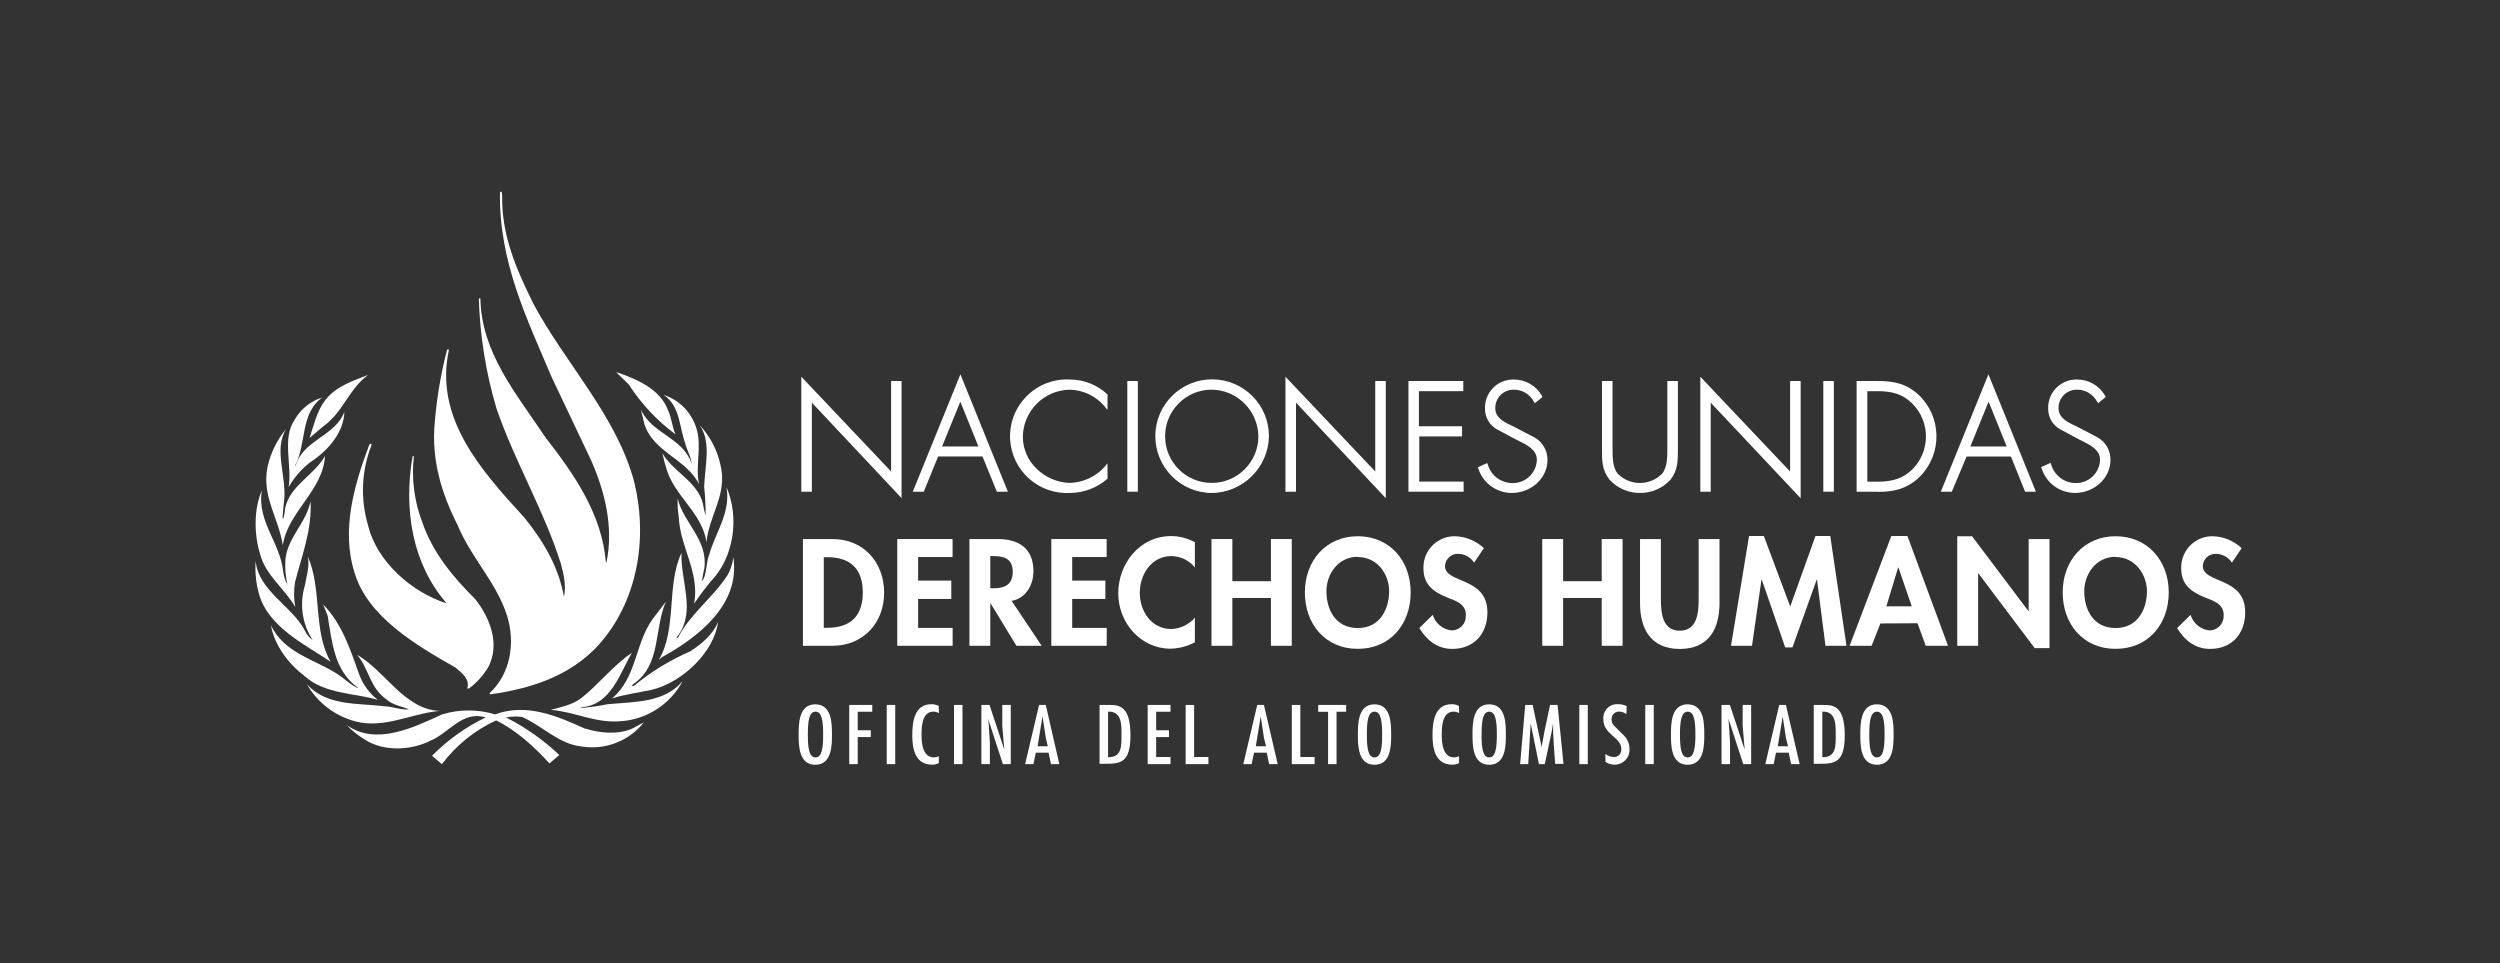 <svg width="314" height="121" viewBox="0 0 314 121" fill="none" xmlns="http://www.w3.org/2000/svg">
<rect x="0" y="0" width="314" height="121" fill="#333333" stroke="none"/>
<g clip-path="url(#clip0_159_185587)">
<path d="M77.438 46.79L78.973 48.288C80.534 50.716 82.528 52.846 84.85 54.562C84.392 53.608 84.38 52.493 83.903 51.534C82.949 48.864 79.89 47.57 77.444 46.753" fill="white"/>
<path d="M46.23 47.087C44.335 47.849 42.285 48.462 40.867 50.233C39.771 51.664 39.436 53.379 38.879 55.014L40.551 53.584C43.102 51.812 43.759 48.92 46.23 47.087Z" fill="white"/>
<path d="M83.322 49.577C85.434 50.97 85.292 53.54 86.047 55.633C86.246 56.507 86.784 57.306 86.846 58.179C85.713 54.896 81.892 54.537 80.492 51.428L80.932 53.243C82.01 56.767 86.208 57.627 87.8 60.811C87.305 58.501 88.178 56.086 87.478 53.819C86.871 51.806 85.317 50.221 83.316 49.583" fill="white"/>
<path d="M37.006 52.723C35.395 55.101 36.709 58.377 36.25 61.188C36.931 59.993 37.836 58.94 38.919 58.092C41.174 56.637 43.18 54.327 43.255 51.738C42.059 54.834 38.114 55.206 37.142 58.47H37.062C38.517 55.763 37.681 51.936 40.468 49.923C39.012 50.382 37.78 51.373 37.018 52.692" fill="white"/>
<path d="M87.904 53.435C89.378 55.584 88.524 58.618 88.443 61.127C88.573 62.34 88.635 63.554 88.623 64.774C88.48 64.279 88.369 63.783 88.288 63.276C87.669 60.544 84.486 59.213 83.191 56.922C83.359 57.696 83.563 58.464 83.811 59.213C84.925 62.44 88.27 64.613 88.734 68.118C89.031 64.774 91.385 62.105 90.505 58.457C90.109 56.581 89.217 54.847 87.917 53.435" fill="white"/>
<path d="M35.939 53.862C34.793 55.249 33.988 56.884 33.604 58.643C32.83 62.322 35.041 65.146 35.518 68.496C36.137 64.291 40.578 61.641 40.819 57.262C39.537 59.634 36.379 61.009 35.821 63.814C35.79 64.266 35.71 64.712 35.58 65.146L35.481 65.047L35.642 63.232C36.156 59.993 34.267 56.643 35.939 53.862Z" fill="white"/>
<path d="M91.249 61.188C91.806 64.39 89.855 66.868 89.081 69.654C88.641 70.732 88.821 72.132 88.165 73.042C88.226 72.491 88.326 71.94 88.462 71.401C88.957 67.796 85.83 65.666 85.118 62.619C85.08 63.399 85.13 64.18 85.254 64.948C85.409 68.725 87.904 71.822 87.186 75.81C87.843 74.838 88.549 73.897 89.298 72.999C92.178 70.013 92.902 65.01 91.249 61.188Z" fill="white"/>
<path d="M32.884 61.603C31.849 64 31.911 67.177 32.685 69.654C33.342 72.224 35.819 74.014 37.089 76.244C36.897 75.222 36.884 74.175 37.052 73.147C37.888 69.822 39.2 66.614 39.002 62.929C38.507 65.629 36.135 67.487 35.856 70.212C35.77 71.289 35.856 72.367 36.098 73.42C35.801 72.893 35.615 72.305 35.559 71.704C35.157 68.106 32.264 65.486 32.884 61.603Z" fill="white"/>
<path d="M85.57 69.493C83.681 73.575 85.056 78.993 82.746 82.876L83.124 82.554C87.608 80.077 93.033 75.984 92.104 69.964C92.023 70.757 91.782 71.525 91.391 72.218C89.639 74.949 86.648 77.173 85.198 80.009C85.161 80.108 85.019 80.17 84.957 80.071L85.254 79.693C87.366 76.646 85.471 72.881 85.595 69.493" fill="white"/>
<path d="M38.666 69.89C38.907 71.209 38.486 72.367 38.288 73.556C37.588 75.878 37.953 78.386 39.285 80.412C38.858 80.108 38.517 79.693 38.3 79.216C36.647 76.046 32.485 74.262 32.107 70.447C32.014 71.816 32.144 73.191 32.504 74.516C33.655 78.777 38.356 80.969 41.527 83.118C39.279 79.235 40.474 73.959 38.659 69.896" fill="white"/>
<path d="M83.662 75.538L81.99 77.724C79.742 80.82 80.002 85.075 76.875 87.719C78.491 87.205 80.263 86.989 81.935 86.623C85.7 85.669 89.664 81.96 90.202 78.102C89.527 79.712 88.109 80.907 86.678 81.817C84.127 82.92 81.749 84.381 79.606 86.153H79.358L79.495 85.948C83.099 83.558 82.121 78.938 83.656 75.531" fill="white"/>
<path d="M40.576 75.866L41.152 77.34C41.709 80.647 41.969 84.288 44.979 86.382L44.942 86.419C43.963 85.998 43.233 85.18 42.353 84.648C39.535 82.814 35.615 82.003 34.023 78.498C34.463 81.068 36.216 83.359 38.297 84.951C40.83 87.181 44.353 87.007 47.444 87.899C46.41 87.094 45.617 86.022 45.152 84.802C44.019 81.675 43.022 78.405 40.551 75.878" fill="white"/>
<path d="M79.393 81.978C77.102 83.477 75.132 86.022 73.039 87.657C71.887 88.543 70.5 88.791 69.156 89.162C72.147 89.385 74.637 90.797 77.764 90.599C81.133 90.438 84.162 88.512 85.747 85.539C83.437 88.289 79.734 88.128 76.328 88.45C75.213 88.673 74.08 88.834 72.946 88.927C72.984 88.89 73.027 88.809 73.083 88.828C76.798 88.512 77.864 84.493 79.393 81.954" fill="white"/>
<path d="M44.837 82.22C46.366 84.016 46.428 86.382 48.553 87.856C49.37 88.574 50.46 88.716 51.377 89.094C50.361 89.193 49.426 88.772 48.41 88.716C44.979 88.295 41.059 88.716 38.551 85.948C39.727 87.992 41.592 89.552 43.809 90.345C47.791 91.862 51.395 89.627 55.204 89.292C50.782 89.094 48.392 84.27 44.831 82.226" fill="white"/>
<path d="M73.517 91.54C70.111 89.986 66.166 88.252 62.184 89.726C60.016 89.069 57.7 89.069 55.533 89.726C52.027 91.324 47.246 93.727 43.543 91.064C44.206 91.77 44.967 92.376 45.797 92.878C48.188 94.433 51.631 94.272 54.102 93.014C56.375 92.061 58.103 89.212 60.995 90.11C58.493 91.317 56.214 92.946 54.263 94.928L55.502 95.981C57.279 93.615 59.62 91.72 62.314 90.481C64.822 91.72 67.114 93.788 69.009 95.888L70.247 94.829C68.259 92.94 66.005 91.349 63.553 90.11C64.215 89.98 64.897 89.961 65.565 90.048C68.154 91.181 70.148 93.454 73.078 93.764C76.025 94.228 79.004 93.076 80.862 90.735L79.388 91.516C77.654 92.29 75.326 92.092 73.548 91.516" fill="white"/>
<path d="M63.072 24.532C62.972 29.66 64.929 33.958 67.029 38.225C71.085 45.743 77.489 52.301 79.669 60.582C81.415 67.784 80.04 75.711 75.043 81.161C71.488 84.951 66.626 86.505 61.567 87.212L61.468 87.088C64.149 84.611 64.75 80.715 63.678 77.309C62.397 73.228 59.114 69.964 57.498 66.001C55.485 62.049 54.147 57.782 54.612 52.995C54.866 49.93 55.38 46.895 56.154 43.922C56.222 43.86 56.321 43.922 56.389 43.922C54.531 52.456 60.309 58.953 65.877 65.034C68.292 68.026 70.169 71.227 70.831 74.943C71.135 73.636 70.8 72.144 70.466 70.868C68.354 64.118 64.632 57.968 62.353 51.28C61.028 46.821 60.285 42.201 60.142 37.55C60.179 37.482 60.266 37.451 60.34 37.488C60.44 44.3 64.868 49.465 68.49 54.909C72.206 59.69 75.6 64.595 76.102 70.645H76.17C77.111 66.186 75.934 61.628 74.225 57.776L69.302 47.397C66.168 40.008 62.632 32.806 62.799 24.136C63.072 23.851 63.034 24.383 63.072 24.52" fill="white"/>
<path d="M46.688 55.844C45.387 59.101 45.239 62.712 46.254 66.069C47.326 70.497 51.717 74.411 56.107 75.785C51.772 70.831 50.676 63.969 51.816 57.343C51.847 57.281 51.915 57.312 51.983 57.281C51.655 60.173 52.045 63.108 53.122 65.815C54.361 69.351 56.838 72.441 59.662 75.216C61.52 77.538 62.845 80.882 61.334 83.781C60.703 84.833 59.873 85.75 58.888 86.487L58.684 86.456C59.049 85.304 58.009 84.518 57.204 83.843C52.311 81.074 46.174 77.476 44.533 71.933C42.792 66.453 44.564 60.724 46.391 55.831L46.589 55.708L46.657 55.831" fill="white"/>
<path d="M113.011 61.969L101.734 49.979V61.523H100.879V47.898L112.156 59.801V48.09H113.011V61.969Z" fill="white"/>
<path d="M113.235 62.563L101.97 50.574V61.758H100.645V47.316L111.922 59.219V47.855H113.235V62.563ZM101.468 49.378L112.746 61.368V48.326H112.362V60.408L101.115 48.505V61.294H101.499V49.385H101.468V49.378Z" fill="white"/>
<path d="M117.66 57.107L115.858 61.529H114.984L120.62 47.669L126.237 61.523H125.364L123.562 57.101H117.66V57.107ZM120.62 49.824L117.982 56.308H123.24L120.62 49.824Z" fill="white"/>
<path d="M126.585 61.758H125.204L123.401 57.336H117.828L116.026 61.758H114.645L120.627 47.013L126.591 61.758H126.585ZM125.519 61.294H125.885L120.621 48.288L115.338 61.294H115.71L117.512 56.872H123.705L125.519 61.294ZM123.587 56.544H117.63L120.621 49.193L123.587 56.544ZM118.329 56.073H122.887L120.615 50.45L118.329 56.073Z" fill="white"/>
<path d="M138.886 50.834C137.753 49.521 136.112 48.753 134.378 48.716C131.003 48.784 128.29 51.534 128.265 54.909C128.284 56.476 128.934 57.974 130.067 59.058C131.232 60.198 132.774 60.86 134.403 60.916C136.118 60.867 137.747 60.13 138.911 58.866V60.055C136.038 62.576 131.665 62.285 129.151 59.411C126.637 56.538 126.921 52.165 129.795 49.651C131.083 48.524 132.749 47.911 134.458 47.935C136.106 47.948 137.691 48.567 138.911 49.682L138.886 50.834Z" fill="white"/>
<path d="M134.415 61.913C130.482 62.142 127.107 59.145 126.872 55.212C126.643 51.28 129.64 47.904 133.573 47.669C133.851 47.651 134.136 47.651 134.415 47.669C136.124 47.675 137.771 48.319 139.029 49.477L139.103 49.546V51.49L138.682 50.976C137.592 49.713 136.013 48.976 134.347 48.945C131.102 49.007 128.494 51.645 128.469 54.89C128.482 56.395 129.107 57.832 130.197 58.872C131.312 59.962 132.792 60.6 134.347 60.656C135.994 60.612 137.561 59.907 138.682 58.693L139.103 58.185V60.13L139.016 60.198C137.734 61.294 136.105 61.901 134.415 61.913ZM134.415 48.121C130.736 48.09 127.733 51.05 127.708 54.729C127.677 58.408 130.637 61.411 134.316 61.436C135.895 61.449 137.425 60.897 138.632 59.888V59.436C137.449 60.483 135.938 61.077 134.359 61.133C132.681 61.077 131.083 60.39 129.881 59.213C128.699 58.08 128.03 56.513 128.024 54.878C127.968 51.416 130.73 48.561 134.192 48.499C135.839 48.474 137.431 49.093 138.626 50.233V49.762C137.462 48.728 135.963 48.152 134.409 48.146V48.121H134.415Z" fill="white"/>
<path d="M142.683 61.523H141.828V48.09H142.683V61.523Z" fill="white"/>
<path d="M142.915 61.758H141.59V47.855H142.915V61.758ZM142.061 61.294H142.444V48.326H142.061V61.294Z" fill="white"/>
<path d="M159.15 54.81C159.193 58.656 156.103 61.808 152.257 61.851C148.411 61.895 145.259 58.804 145.215 54.958C145.172 51.112 148.262 47.96 152.108 47.917C152.133 47.917 152.158 47.917 152.182 47.917C155.997 47.935 159.094 51.001 159.15 54.81ZM146.07 54.81C146.058 58.185 148.789 60.928 152.164 60.941C155.539 60.953 158.283 58.222 158.295 54.847C158.307 51.472 155.576 48.728 152.201 48.716C152.201 48.716 152.189 48.716 152.182 48.716C148.82 48.734 146.089 51.447 146.058 54.81H146.07Z" fill="white"/>
<path d="M152.176 61.913C148.237 61.876 145.073 58.649 145.11 54.711C145.147 50.772 148.373 47.607 152.312 47.644C156.226 47.681 159.378 50.865 159.378 54.779C159.31 58.718 156.115 61.882 152.176 61.913ZM152.176 48.121C148.497 48.165 145.549 51.174 145.593 54.853C145.636 58.532 148.646 61.48 152.325 61.436C155.972 61.393 158.908 58.426 158.908 54.779C158.827 51.106 155.848 48.165 152.176 48.121ZM152.176 61.127C148.683 61.114 145.853 58.272 145.865 54.779C145.878 51.286 148.72 48.456 152.213 48.468C155.7 48.48 158.524 51.311 158.524 54.797C158.474 58.278 155.656 61.089 152.176 61.127ZM152.176 48.939C148.943 48.951 146.324 51.583 146.336 54.816C146.348 58.049 148.98 60.668 152.213 60.656C155.44 60.644 158.053 58.024 158.053 54.797C158.004 51.577 155.396 48.976 152.176 48.939Z" fill="white"/>
<path d="M173.808 61.969L162.53 49.979V61.523H161.676V47.898L172.959 59.801V48.09H173.814V61.969H173.808Z" fill="white"/>
<path d="M174.044 62.563L162.778 50.574V61.758H161.453V47.316L172.731 59.219V47.855H174.056V62.563H174.044ZM162.277 49.378L173.554 61.368V48.326H173.17V60.408L161.911 48.505V61.294H162.295V49.385H162.277V49.378Z" fill="white"/>
<path d="M177.995 48.908V53.788H183.414V54.593H177.995V60.743H183.569V61.548H177.141V48.09H183.557V48.908H177.995Z" fill="white"/>
<path d="M183.789 61.758H176.902V47.855H183.789V49.131H178.215V53.54H183.634V54.816H178.259V60.489H183.832V61.764H183.789V61.758ZM177.373 61.288H183.318V60.959H177.745V54.333H183.163V54.005H177.745V48.648H183.318V48.319H177.373V61.288Z" fill="white"/>
<path d="M192.84 50.301C192.289 49.316 191.243 48.71 190.116 48.716C188.722 48.716 187.589 49.843 187.583 51.236C187.583 51.249 187.583 51.267 187.583 51.28C187.583 52.685 188.92 53.274 190.004 53.794L192.574 55.101C193.553 55.627 194.147 56.668 194.11 57.776C194.11 60.006 192.079 61.678 189.905 61.678C188.103 61.684 186.499 60.532 185.941 58.817L186.691 58.476C187.261 59.9 188.313 60.897 189.936 60.897C191.719 60.922 193.193 59.51 193.249 57.727C193.249 56.215 191.701 55.571 190.543 55.002L188.121 53.72C187.248 53.237 186.709 52.314 186.728 51.317C186.66 49.508 188.072 47.979 189.88 47.911C189.973 47.911 190.072 47.911 190.165 47.911C191.509 47.898 192.76 48.611 193.441 49.769L192.84 50.301Z" fill="white"/>
<path d="M189.897 61.913C187.989 61.925 186.292 60.705 185.692 58.897L185.617 58.693L186.788 58.16L186.881 58.389C187.289 59.739 188.528 60.662 189.934 60.675C191.6 60.718 192.987 59.405 193.03 57.739C193.03 56.5 191.792 55.881 190.702 55.342L190.46 55.225L188.032 53.937C187.085 53.41 186.497 52.407 186.515 51.323C186.447 49.372 187.977 47.737 189.928 47.669C190.008 47.669 190.082 47.669 190.163 47.669C191.6 47.669 192.931 48.437 193.65 49.682L193.742 49.855L192.776 50.648L192.634 50.419C192.132 49.496 191.16 48.926 190.107 48.945C188.844 48.939 187.816 49.954 187.81 51.218C187.81 51.236 187.81 51.255 187.81 51.273C187.81 52.512 188.968 53.038 189.996 53.522L190.101 53.571L192.671 54.909C193.736 55.472 194.393 56.593 194.362 57.801C194.362 60.055 192.306 61.913 189.897 61.913ZM186.243 58.916C187.035 60.947 189.321 61.956 191.358 61.17C192.776 60.619 193.755 59.3 193.866 57.776C193.903 56.748 193.352 55.788 192.442 55.299L189.797 53.924C188.701 53.404 187.32 52.76 187.32 51.249C187.295 49.725 188.509 48.474 190.033 48.45C190.051 48.45 190.07 48.45 190.089 48.45C191.209 48.431 192.256 48.988 192.869 49.923L193.117 49.719C192.46 48.722 191.34 48.121 190.144 48.121C188.466 48.035 187.029 49.329 186.943 51.007C186.943 51.1 186.943 51.193 186.943 51.286C186.93 52.202 187.419 53.045 188.218 53.491L190.863 54.878C192.021 55.441 193.458 56.116 193.458 57.696C193.414 59.615 191.829 61.139 189.909 61.102C188.435 61.096 187.11 60.191 186.571 58.817L186.249 58.965V58.916H186.243Z" fill="white"/>
<path d="M209.707 48.09H210.562V56.463C210.562 57.838 210.562 59.009 209.652 60.136C207.732 62.155 204.542 62.235 202.524 60.315C202.462 60.26 202.4 60.198 202.344 60.136C201.434 59.015 201.434 57.838 201.434 56.463V48.09H202.288V56.215C202.288 57.454 202.288 58.693 202.982 59.603C204.549 61.263 207.168 61.343 208.828 59.776C208.89 59.721 208.946 59.665 209.001 59.603C209.695 58.711 209.695 57.429 209.695 56.215L209.707 48.09Z" fill="white"/>
<path d="M206.007 61.913C204.551 61.932 203.158 61.331 202.173 60.266C201.207 59.071 201.207 57.85 201.207 56.438V47.855H202.532V56.215C202.532 57.405 202.532 58.631 203.152 59.455C204.638 61.015 207.109 61.071 208.67 59.584C208.713 59.541 208.756 59.498 208.8 59.455C209.419 58.625 209.419 57.398 209.419 56.215V47.855H210.744V56.463C210.744 57.875 210.744 59.095 209.784 60.284C208.806 61.331 207.437 61.919 206.007 61.913ZM201.672 48.288V56.463C201.672 57.838 201.672 58.94 202.526 59.987C204.359 61.907 207.406 61.969 209.32 60.136C209.369 60.086 209.419 60.037 209.469 59.987C210.317 58.934 210.317 57.85 210.317 56.469V48.326H209.933V56.215C209.933 57.454 209.933 58.792 209.19 59.745C207.549 61.511 204.787 61.616 203.022 59.975C202.941 59.9 202.867 59.826 202.792 59.745C202.049 58.792 202.049 57.485 202.049 56.215V48.326L201.672 48.288Z" fill="white"/>
<path d="M225.909 61.969L214.632 49.979V61.523H213.777V47.898L225.055 59.801V48.09H225.909V61.969Z" fill="white"/>
<path d="M226.143 62.563L214.865 50.574V61.758H213.559V47.316L224.836 59.219V47.855H226.161V62.563H226.143ZM214.376 49.378L225.654 61.368V48.326H225.27V60.408L214.011 48.505V61.294H214.395V49.385H214.376V49.378Z" fill="white"/>
<path d="M230.097 61.523H229.242V48.09H230.097V61.523Z" fill="white"/>
<path d="M230.333 61.758H229.008V47.855H230.333V61.758ZM229.478 61.294H229.862V48.326H229.478V61.294Z" fill="white"/>
<path d="M233.43 48.09H235.857C237.821 48.09 239.369 48.412 240.849 49.781C243.617 52.438 243.71 56.835 241.053 59.603C241.01 59.646 240.967 59.69 240.923 59.739C239.443 61.164 237.858 61.523 235.864 61.523H233.442L233.43 48.09ZM235.857 60.724C237.622 60.724 239.084 60.371 240.366 59.102C242.738 56.73 242.732 52.877 240.36 50.512C240.304 50.456 240.248 50.407 240.192 50.351C238.997 49.31 237.437 48.796 235.857 48.908H234.309V60.736L235.857 60.724Z" fill="white"/>
<path d="M235.854 61.758H233.191V47.855H235.854C237.811 47.855 239.434 48.152 241.007 49.614C243.874 52.364 243.967 56.915 241.218 59.783C241.174 59.832 241.125 59.876 241.081 59.919C239.397 61.541 237.576 61.777 235.854 61.777V61.758ZM233.662 61.294H235.854C237.712 61.294 239.273 61.003 240.753 59.578C242.041 58.334 242.766 56.618 242.747 54.828C242.772 52.989 242.023 51.224 240.685 49.961C239.23 48.611 237.7 48.332 235.854 48.332H233.668V61.294H233.662ZM235.83 60.965H234.04V48.654H235.854C239.267 48.462 242.196 51.075 242.388 54.488C242.487 56.277 241.812 58.018 240.53 59.269C239.329 60.452 237.929 60.959 235.854 60.959H235.83V60.965ZM234.517 60.501H235.854C237.793 60.501 239.093 60.037 240.19 58.947C242.469 56.668 242.469 52.977 240.19 50.697C240.14 50.648 240.084 50.592 240.029 50.543C238.945 49.533 237.706 49.131 235.848 49.131H234.535V60.495H234.511L234.517 60.501Z" fill="white"/>
<path d="M246.812 57.107L245.01 61.529H244.137L249.766 47.669L255.377 61.548H254.504L252.702 57.126L246.812 57.107ZM249.772 49.818L247.134 56.302H252.392L249.772 49.818Z" fill="white"/>
<path d="M255.731 61.758H254.349L252.578 57.343H247.005L245.147 61.758H243.766L249.748 47.013L255.712 61.758H255.731ZM254.672 61.294H255.055L249.791 48.288L244.509 61.294H244.874L246.676 56.872H252.869L254.672 61.294ZM252.739 56.544H246.782L249.773 49.193L252.739 56.544ZM247.481 56.073H252.039L249.767 50.45L247.481 56.073Z" fill="white"/>
<path d="M263.576 50.301C263.025 49.316 261.979 48.71 260.852 48.716C259.458 48.716 258.325 49.843 258.319 51.236C258.319 51.249 258.319 51.267 258.319 51.28C258.319 52.685 259.656 53.274 260.74 53.794L263.31 55.101C264.289 55.627 264.883 56.668 264.846 57.776C264.846 60.006 262.815 61.678 260.641 61.678C258.839 61.678 257.241 60.526 256.684 58.817L257.433 58.476C258.003 59.9 259.056 60.897 260.678 60.897C262.462 60.922 263.936 59.51 263.991 57.727C263.991 56.215 262.443 55.571 261.285 55.002L258.864 53.72C257.99 53.237 257.458 52.314 257.476 51.317C257.408 49.508 258.82 47.979 260.629 47.911C260.721 47.911 260.821 47.911 260.913 47.911C262.257 47.898 263.508 48.611 264.19 49.769L263.576 50.301Z" fill="white"/>
<path d="M260.626 61.913C258.718 61.913 257.034 60.687 256.445 58.872L256.371 58.668L257.542 58.135L257.634 58.364C258.031 59.715 259.263 60.65 260.669 60.675C262.335 60.718 263.722 59.405 263.766 57.739C263.766 56.5 262.527 55.881 261.437 55.342L261.195 55.225L258.768 53.93C257.82 53.404 257.232 52.401 257.251 51.317C257.189 49.366 258.718 47.731 260.669 47.669C260.75 47.669 260.824 47.669 260.904 47.669C262.341 47.669 263.673 48.437 264.391 49.682L264.484 49.855L263.518 50.648L263.375 50.419C262.874 49.496 261.901 48.926 260.849 48.945C259.585 48.939 258.557 49.954 258.551 51.218C258.551 51.236 258.551 51.255 258.551 51.273C258.551 52.512 259.709 53.038 260.737 53.522L260.842 53.571L263.413 54.909C264.465 55.478 265.103 56.593 265.072 57.788C265.072 60.055 263.041 61.913 260.626 61.913ZM256.972 58.916C257.765 60.947 260.05 61.956 262.087 61.17C263.505 60.619 264.484 59.3 264.595 57.776C264.633 56.748 264.081 55.788 263.171 55.299L260.527 53.924C259.43 53.404 258.049 52.76 258.049 51.249C258.025 49.725 259.238 48.474 260.762 48.45C260.781 48.45 260.799 48.45 260.818 48.45C261.932 48.437 262.979 48.988 263.592 49.923L263.84 49.719C263.183 48.722 262.062 48.121 260.867 48.121C259.189 48.035 257.752 49.329 257.665 51.007C257.665 51.1 257.665 51.193 257.665 51.286C257.653 52.202 258.142 53.045 258.941 53.491L261.586 54.878C262.744 55.441 264.18 56.116 264.18 57.696C264.137 59.615 262.552 61.139 260.632 61.102C259.158 61.089 257.845 60.185 257.306 58.817L256.984 58.965L256.972 58.916Z" fill="white"/>
<path d="M100.848 67.704H104.563C108.446 67.704 111.048 70.608 111.048 74.442C111.048 78.275 108.385 81.111 104.563 81.111H100.848V67.704ZM103.467 78.851H103.895C107.121 78.851 108.366 77.067 108.366 74.417C108.366 71.494 106.867 69.983 103.895 69.983H103.467V78.851Z" fill="white"/>
<path d="M115.315 69.964V72.924H119.483V75.228H115.315V78.863H119.65V81.111H112.695V67.704H119.644V69.964H115.315Z" fill="white"/>
<path d="M130.834 81.111H127.664L124.381 75.724V81.111H121.762V67.704H125.31C127.967 67.704 129.8 68.88 129.8 71.748C129.8 73.457 128.853 75.166 127.057 75.463L130.834 81.111ZM124.381 73.89H124.722C126.165 73.89 127.199 73.463 127.199 71.822C127.199 70.181 126.146 69.846 124.759 69.846H124.381V73.89Z" fill="white"/>
<path d="M134.667 69.964V72.924H138.834V75.228H134.667V78.863H139.002V81.111H132.047V67.704H138.995V69.964H134.667Z" fill="white"/>
<path d="M150.077 71.271C149.352 70.379 148.269 69.859 147.117 69.846C144.602 69.846 143.159 72.162 143.159 74.479C143.159 76.795 144.658 79.006 147.098 79.006C148.244 78.969 149.328 78.455 150.077 77.581V80.678C149.136 81.173 148.095 81.446 147.03 81.477C143.252 81.477 140.453 78.219 140.453 74.51C140.453 70.8 143.141 67.332 147.08 67.332C148.126 67.332 149.161 67.598 150.077 68.106V71.271Z" fill="white"/>
<path d="M159.627 72.999V67.704H162.246V81.111H159.627V75.104H154.784V81.111H152.164V67.704H154.784V72.999H159.627Z" fill="white"/>
<path d="M170.536 81.495C166.436 81.495 163.891 78.362 163.891 74.404C163.891 70.447 166.529 67.351 170.536 67.351C174.543 67.351 177.181 70.416 177.181 74.404C177.181 78.393 174.629 81.495 170.536 81.495ZM170.536 69.933C168.059 69.933 166.597 72.125 166.597 74.268C166.597 76.411 167.631 78.882 170.536 78.882C173.44 78.882 174.474 76.337 174.474 74.268C174.474 72.125 173.007 69.964 170.536 69.964V69.933Z" fill="white"/>
<path d="M185.146 70.664C184.7 69.983 183.945 69.568 183.133 69.561C182.266 69.537 181.536 70.212 181.492 71.079C181.492 73.339 186.818 72.398 186.818 76.906C186.818 79.594 185.146 81.502 182.403 81.502C180.545 81.502 179.195 80.43 178.266 78.882L179.956 77.222C180.285 78.312 181.244 79.093 182.378 79.185C183.369 79.148 184.143 78.318 184.112 77.328C184.112 77.296 184.112 77.272 184.112 77.241C184.112 75.854 182.83 75.457 181.777 75.049C180.049 74.336 178.786 73.463 178.786 71.376C178.724 69.221 180.415 67.419 182.576 67.351C182.619 67.351 182.663 67.351 182.706 67.351C184.075 67.375 185.381 67.914 186.378 68.849L185.152 70.664H185.146Z" fill="white"/>
<path d="M201.176 72.999V67.704H203.795V81.111H201.176V75.104H196.327V81.111H193.707V67.704H196.327V72.999H201.176Z" fill="white"/>
<path d="M205.994 67.704H208.608V75.228C208.608 76.888 208.75 79.216 210.98 79.216C213.209 79.216 213.352 76.882 213.352 75.228V67.704H215.971V75.754C215.971 79.031 214.584 81.508 210.98 81.508C207.376 81.508 205.988 79.031 205.988 75.754V67.704H205.994Z" fill="white"/>
<path d="M228.215 72.8H228.178L225.131 81.316H224.22L221.279 72.8H221.241L220.052 81.111H217.414L219.681 67.32H221.539L224.852 76.176L228.023 67.32H229.881L231.918 81.111H229.28L228.215 72.8Z" fill="white"/>
<path d="M236.177 78.306L235.075 81.111H232.312L237.552 67.32H239.571L244.674 81.111H241.875L240.84 78.281L236.177 78.306ZM238.444 71.283H238.406L236.926 76.157H240.116L238.444 71.283Z" fill="white"/>
<path d="M245.832 67.351H247.69L254.762 76.739H254.8V67.704H257.419V81.409H255.561L248.489 72.02H248.452V81.111H245.832V67.351Z" fill="white"/>
<path d="M265.719 81.495C261.62 81.495 259.074 78.362 259.074 74.404C259.074 70.447 261.712 67.351 265.719 67.351C269.726 67.351 272.395 70.416 272.395 74.404C272.395 78.393 269.819 81.495 265.719 81.495ZM265.719 69.933C263.242 69.933 261.781 72.125 261.781 74.268C261.781 76.411 262.815 78.882 265.719 78.882C268.624 78.882 269.658 76.337 269.658 74.268C269.658 72.2 268.197 69.964 265.719 69.964V69.933Z" fill="white"/>
<path d="M280.326 70.664C279.886 69.983 279.124 69.568 278.313 69.561C277.446 69.537 276.715 70.212 276.672 71.079C276.672 73.339 281.998 72.398 281.998 76.906C281.998 79.594 280.326 81.502 277.582 81.502C275.724 81.502 274.374 80.43 273.445 78.882L275.136 77.222C275.464 78.312 276.424 79.093 277.557 79.185C278.548 79.148 279.322 78.318 279.292 77.328C279.292 77.296 279.292 77.272 279.292 77.241C279.292 75.854 278.01 75.457 276.957 75.049C275.229 74.336 273.959 73.463 273.959 71.376C273.897 69.215 275.6 67.412 277.762 67.351C277.799 67.351 277.842 67.351 277.88 67.351C279.248 67.375 280.555 67.914 281.552 68.849L280.332 70.664H280.326Z" fill="white"/>
<path d="M104.495 92.259C104.495 93.59 104.495 96.055 102.402 96.055C100.309 96.055 100.309 93.578 100.309 92.259C100.309 90.94 100.309 88.463 102.402 88.463C104.495 88.463 104.495 90.915 104.495 92.259ZM101.467 92.259C101.467 93.826 101.584 95.132 102.427 95.132C103.269 95.132 103.387 93.826 103.387 92.259C103.387 90.692 103.269 89.385 102.427 89.385C101.584 89.385 101.467 90.68 101.467 92.259Z" fill="white"/>
<path d="M109.556 88.543V89.398H107.729V91.72H109.37V92.575H107.729V95.975H106.664V88.543H109.556Z" fill="white"/>
<path d="M112.446 95.975H111.375V88.543H112.44V95.975H112.446Z" fill="white"/>
<path d="M117.932 89.565C117.722 89.453 117.487 89.391 117.251 89.379C115.759 89.379 115.746 91.379 115.746 92.302C115.746 93.225 115.833 95.126 117.295 95.126C117.511 95.126 117.722 95.07 117.914 94.978V95.838C117.654 95.987 117.357 96.055 117.059 96.043C114.885 96.043 114.582 93.919 114.582 92.364C114.582 90.81 114.786 88.45 116.973 88.45C117.295 88.438 117.617 88.512 117.901 88.667L117.932 89.565Z" fill="white"/>
<path d="M120.889 95.975H119.824V88.543H120.889V95.975Z" fill="white"/>
<path d="M124.166 90.748L124.327 93.225V95.975H123.262V88.543H124.284L126.141 94.16L125.888 91.2V88.543H126.953V95.975H125.962L124.104 90.277L124.166 90.748Z" fill="white"/>
<path d="M131.349 88.543L133.052 95.975H131.999L131.702 94.532H130.098L129.801 95.975H128.754L130.507 88.543H131.349ZM131.349 92.661L130.94 89.974L130.321 93.727H131.603L131.349 92.661Z" fill="white"/>
<path d="M139.301 88.543C140.539 88.543 141.988 88.624 141.988 92.364C141.988 95.776 140.75 95.931 138.842 95.931H138.105V88.543H139.301ZM139.171 89.373V95.102C140.929 95.151 140.855 93.621 140.855 92.364C140.861 91.237 140.973 89.286 139.171 89.385V89.373Z" fill="white"/>
<path d="M147.016 88.543V89.398H145.214V91.72H146.824V92.575H145.214V95.083H147.016V95.975H144.148V88.543H147.016Z" fill="white"/>
<path d="M149.983 88.543V95.083H151.779V95.975H148.918V88.543H149.983Z" fill="white"/>
<path d="M158.751 88.543L160.479 95.975H159.401L159.104 94.532H157.506L157.203 95.975H156.156L157.909 88.543H158.751ZM158.751 92.661L158.349 89.974L157.729 93.727H159.011L158.751 92.661Z" fill="white"/>
<path d="M163.321 88.543V95.083H165.111V95.975H162.25V88.543H163.321Z" fill="white"/>
<path d="M169.078 88.543V89.398H167.87V95.975H166.805V89.404H165.566V88.543H169.078Z" fill="white"/>
<path d="M174.731 92.259C174.731 93.59 174.731 96.055 172.638 96.055C170.545 96.055 170.551 93.578 170.551 92.259C170.551 90.94 170.551 88.463 172.638 88.463C174.725 88.463 174.731 90.915 174.731 92.259ZM171.678 92.259C171.678 93.826 171.796 95.132 172.638 95.132C173.48 95.132 173.598 93.826 173.598 92.259C173.598 90.692 173.48 89.385 172.638 89.385C171.796 89.385 171.678 90.68 171.678 92.259Z" fill="white"/>
<path d="M183.272 89.565C183.062 89.453 182.826 89.391 182.591 89.379C181.099 89.379 181.086 91.379 181.086 92.302C181.086 93.225 181.173 95.126 182.634 95.126C182.851 95.126 183.062 95.07 183.254 94.978V95.838C182.994 95.987 182.696 96.055 182.399 96.043C180.225 96.043 179.922 93.919 179.922 92.364C179.922 90.81 180.126 88.45 182.312 88.45C182.634 88.438 182.956 88.512 183.241 88.667L183.272 89.565Z" fill="white"/>
<path d="M189.136 92.259C189.136 93.59 189.136 96.055 187.042 96.055C184.949 96.055 184.949 93.578 184.949 92.259C184.949 90.94 184.949 88.463 187.042 88.463C189.136 88.463 189.136 90.915 189.136 92.259ZM186.083 92.259C186.083 93.826 186.2 95.132 187.042 95.132C187.885 95.132 188.002 93.826 188.002 92.259C188.002 90.692 187.885 89.385 187.042 89.385C186.2 89.385 186.089 90.68 186.089 92.259H186.083Z" fill="white"/>
<path d="M192.503 88.543L193.642 93.875L193.673 93.572L193.995 91.794L194.689 88.543H195.63L196.373 95.938H195.327L195.135 93.182L195.073 91.807V90.835L194.893 91.894L194.026 95.975H193.289L192.255 90.878L191.945 95.975H190.93L191.568 88.543H192.503Z" fill="white"/>
<path d="M199.428 95.975H198.363V88.543H199.428V95.975Z" fill="white"/>
<path d="M204.272 89.689C204.011 89.491 203.689 89.379 203.361 89.373C202.853 89.361 202.426 89.763 202.414 90.271C202.414 90.29 202.414 90.308 202.414 90.327C202.401 90.624 202.513 90.915 202.711 91.132L203.522 91.943C204.247 92.618 204.668 93.107 204.668 94.111C204.711 95.139 203.912 95.999 202.884 96.043C202.86 96.043 202.835 96.043 202.81 96.043C202.395 96.049 201.98 95.925 201.64 95.69V94.699C201.943 94.934 202.308 95.064 202.692 95.083C203.2 95.101 203.621 94.705 203.64 94.197C203.64 94.148 203.64 94.098 203.634 94.055C203.634 92.587 201.379 92.29 201.379 90.339C201.287 89.391 201.98 88.543 202.928 88.45C203.014 88.444 203.095 88.438 203.182 88.444C203.572 88.432 203.962 88.512 204.315 88.692L204.272 89.689Z" fill="white"/>
<path d="M207.71 95.975H206.645V88.543H207.71V95.975Z" fill="white"/>
<path d="M214.058 92.259C214.058 93.59 214.058 96.055 211.964 96.055C209.871 96.055 209.871 93.578 209.871 92.259C209.871 90.94 209.871 88.463 211.964 88.463C214.058 88.463 214.058 90.915 214.058 92.259ZM211.004 92.259C211.004 93.826 211.122 95.132 211.964 95.132C212.807 95.132 212.943 93.82 212.943 92.259C212.943 90.698 212.825 89.385 211.983 89.385C211.141 89.385 211.004 90.68 211.004 92.259Z" fill="white"/>
<path d="M217.133 90.748L217.294 93.225V95.975H216.223V88.543H217.275L219.133 94.16L218.879 91.2V88.543H219.945V95.975H218.954L217.096 90.277L217.133 90.748Z" fill="white"/>
<path d="M224.311 88.543L226.039 95.975H224.962L224.664 94.532H223.067L222.769 95.975H221.723L223.469 88.543H224.311ZM224.311 92.661L223.909 89.974L223.289 93.727H224.571L224.311 92.661Z" fill="white"/>
<path d="M229.012 88.543C230.251 88.543 231.7 88.624 231.7 92.364C231.7 95.776 230.462 95.931 228.554 95.931H227.805V88.543H229.012ZM228.882 89.373V95.102C230.641 95.151 230.567 93.621 230.567 92.364C230.567 91.237 230.684 89.286 228.882 89.385V89.373Z" fill="white"/>
<path d="M237.837 92.259C237.837 93.59 237.837 96.055 235.743 96.055C233.65 96.055 233.656 93.578 233.656 92.259C233.656 90.94 233.656 88.463 235.743 88.463C237.83 88.463 237.837 90.915 237.837 92.259ZM234.783 92.259C234.783 93.826 234.901 95.132 235.743 95.132C236.586 95.132 236.703 93.826 236.703 92.259C236.703 90.692 236.586 89.385 235.743 89.385C234.901 89.385 234.783 90.68 234.783 92.259Z" fill="white"/>
</g>
<defs>
<clipPath id="clip0_159_185587">
<rect width="249.925" height="72" fill="white" transform="translate(32.074 24.055)"/>
</clipPath>
</defs>
</svg>
